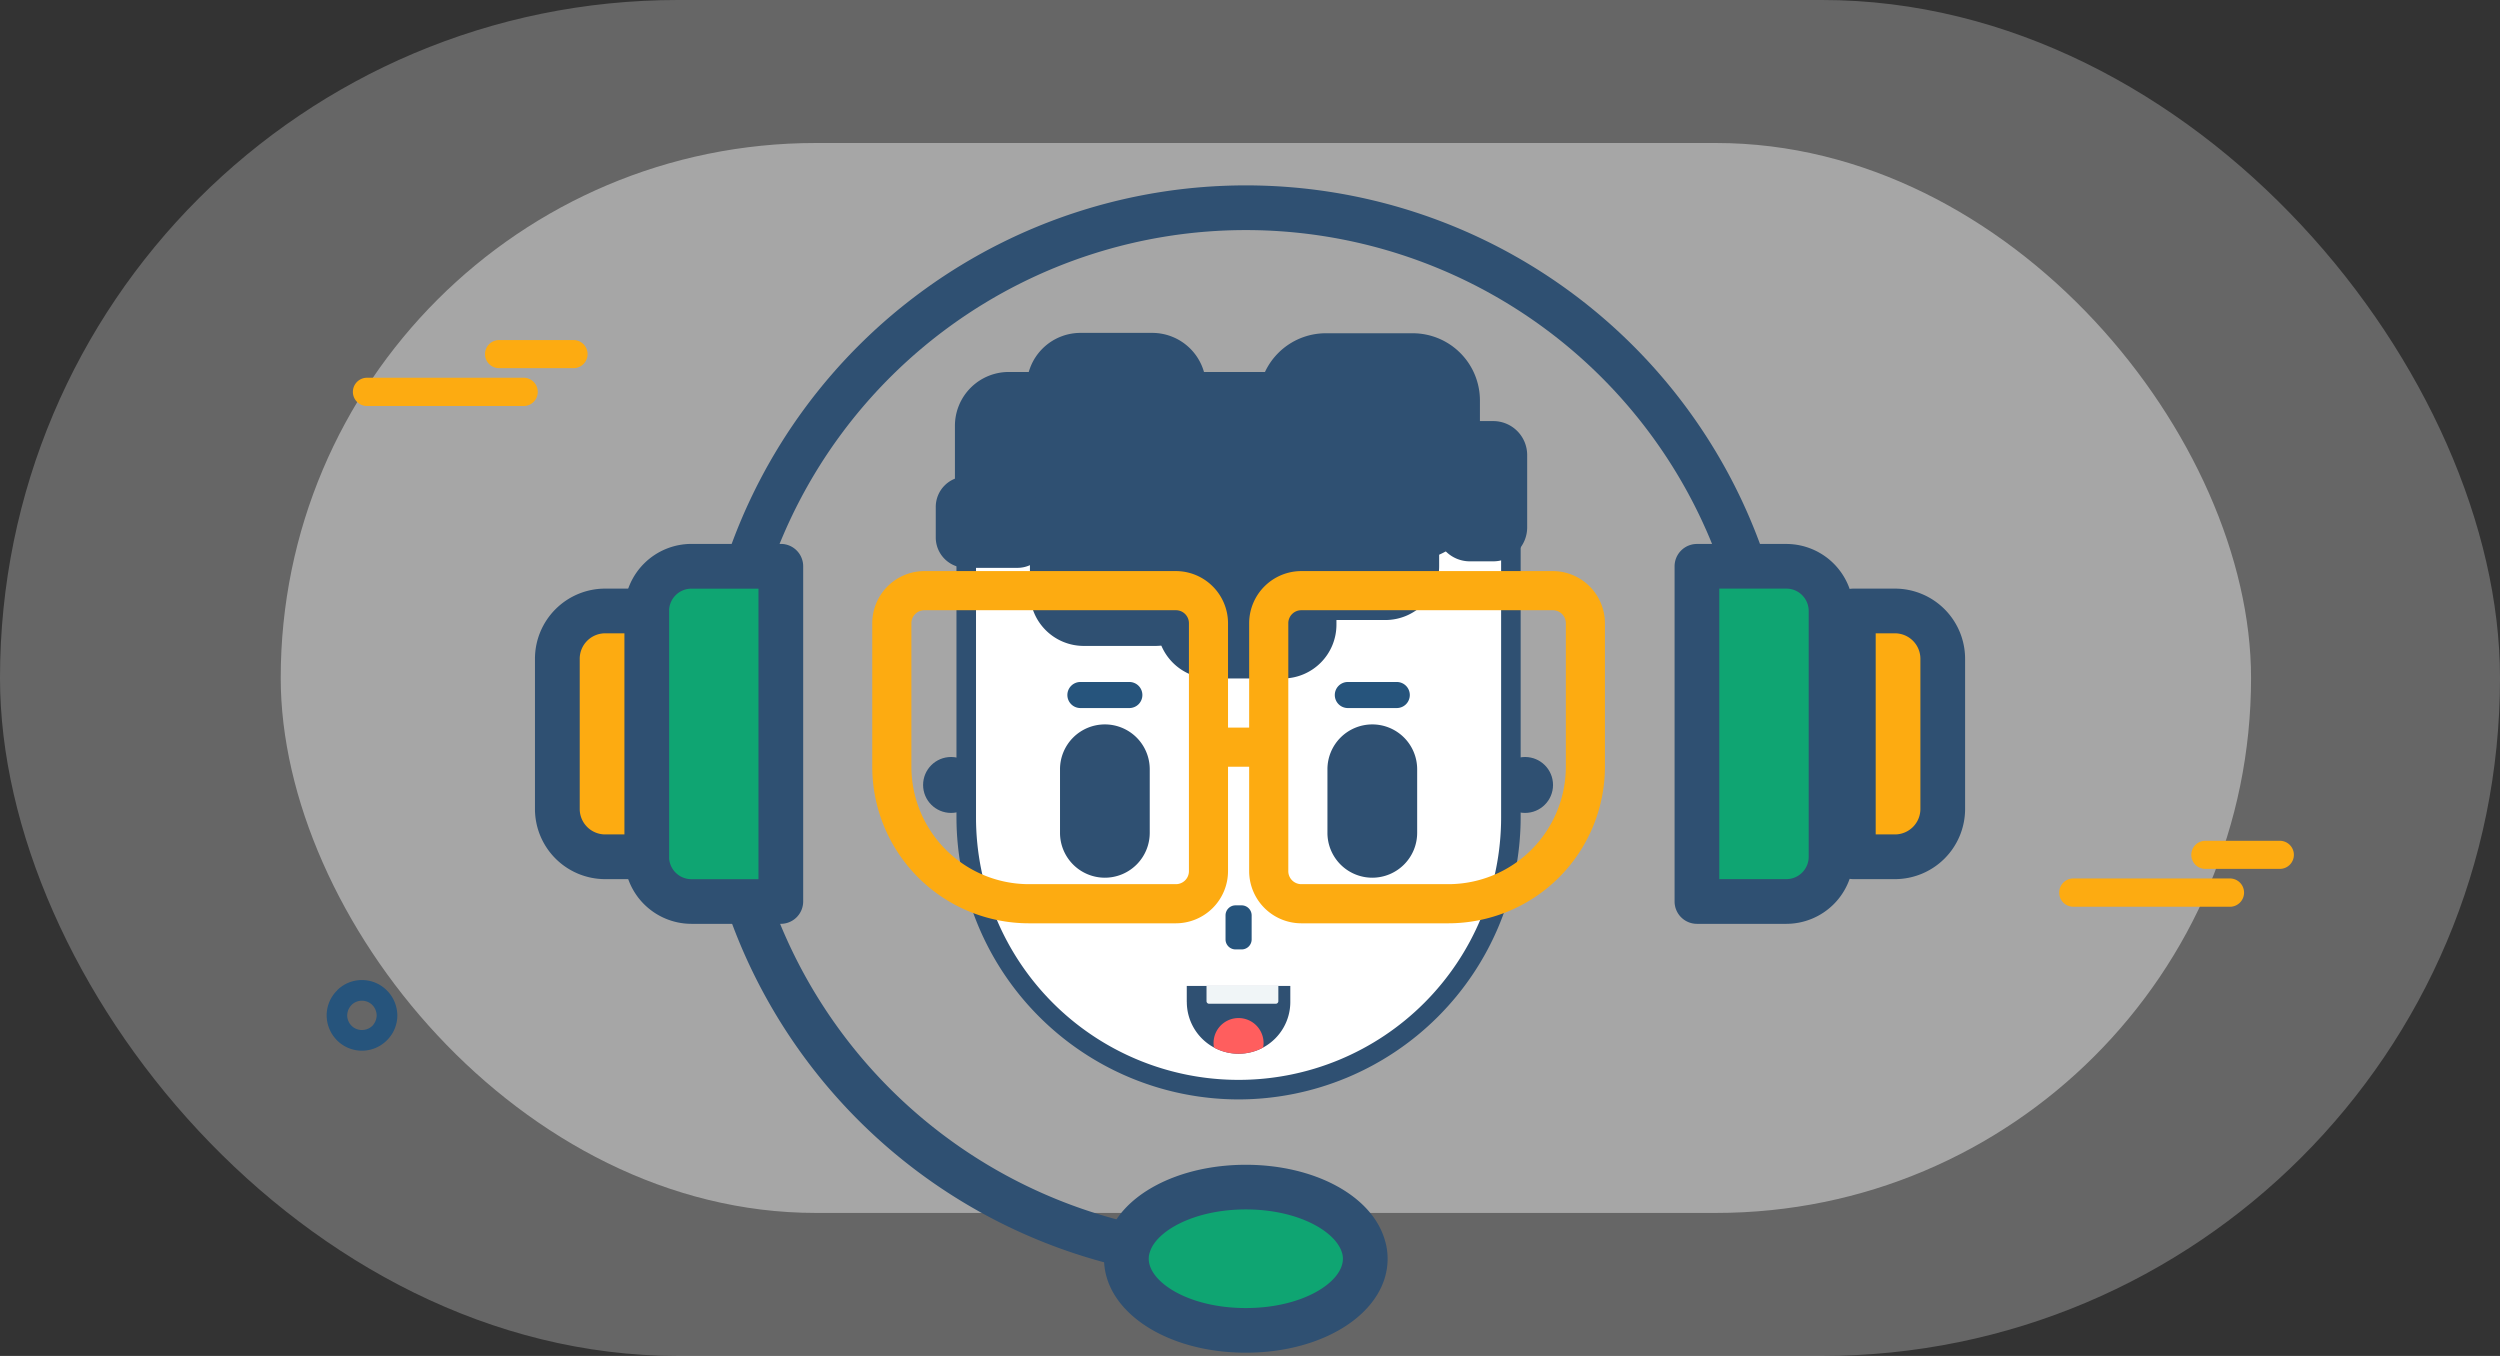 <svg xmlns="http://www.w3.org/2000/svg" width="472" height="256" viewBox="0 0 472 256">
    <rect x="0" y="0" width="472" height="256" fill="#333333" stroke="none"/>
    <defs>
        <style>
            .cls-1,.cls-2,.cls-6{fill:#fff}.cls-1{opacity:.253}.cls-2{opacity:.42}.cls-3{fill:#fdab11}.cls-4{fill:#26547c}.cls-5{fill:#2f5072}.cls-7{fill:#ff5e5e}.cls-8{fill:#f0f5f7}.cls-9{fill:#0fa572}
        </style>
    </defs>
    <g id="Group_764" data-name="Group 764" transform="translate(-484 -156)">
        <rect id="Rectangle_749" width="472" height="256" class="cls-1" data-name="Rectangle 749" rx="128" transform="translate(484 156)"/>
        <rect id="Rectangle_743" width="372" height="202" class="cls-2" data-name="Rectangle 743" rx="101" transform="translate(537 183)"/>
        <g id="Group_511" data-name="Group 511" transform="translate(872.773 314.742)">
            <path id="Path_1166" d="M71.056 15.8a2.652 2.652 0 1 1 0 5.3H57.2a2.652 2.652 0 1 1 0-5.3z" class="cls-3" data-name="Path 1166" transform="translate(-29.499 -15.798)"/>
            <path id="Path_1167" d="M46.24 27.335a2.672 2.672 0 0 1 0 5.342H16.605a2.671 2.671 0 1 1 0-5.342z" class="cls-3" data-name="Path 1167" transform="translate(-13.932 -20.222)"/>
        </g>
        <g id="Group_525" data-name="Group 525" transform="translate(550.624 220.204)">
            <path id="Path_1166-2" d="M71.056 15.8a2.652 2.652 0 1 1 0 5.3H57.2a2.652 2.652 0 1 1 0-5.3z" class="cls-3" data-name="Path 1166" transform="translate(-29.499 -15.798)"/>
            <path id="Path_1167-2" d="M46.24 27.335a2.672 2.672 0 0 1 0 5.342H16.605a2.671 2.671 0 1 1 0-5.342z" class="cls-3" data-name="Path 1167" transform="translate(-13.932 -20.222)"/>
        </g>
        <path id="Path_1158" d="M401.017 249.517a6.752 6.752 0 0 1 1.922 4.657 6.585 6.585 0 0 1-1.983 4.718l-.059.059a6.642 6.642 0 0 1-9.345-.059l-.059-.062a6.716 6.716 0 0 1-1.9-4.657 6.6 6.6 0 0 1 1.954-4.686l.062-.091a6.638 6.638 0 0 1 9.342.059zm-1.983 4.657a2.882 2.882 0 0 0-.813-1.954 2.764 2.764 0 0 0-1.984-.81 2.723 2.723 0 0 0-1.922.78 2.9 2.9 0 0 0-.842 1.983 2.833 2.833 0 0 0 .813 1.954 2.744 2.744 0 0 0 1.951.81 2.865 2.865 0 0 0 1.984-.781 2.96 2.96 0 0 0 .813-1.983z" class="cls-4" data-name="Path 1158" transform="translate(156.079 93.528)"/>
        <g id="Group_762" data-name="Group 762" transform="translate(585.011 191)">
            <g id="Group_753" data-name="Group 753">
                <g id="Group_718" data-name="Group 718">
                    <circle id="Ellipse_221" cx="5.28" cy="5.28" r="5.28" class="cls-5" data-name="Ellipse 221" transform="translate(181.64 107.92)"/>
                </g>
                <g id="Group_719" data-name="Group 719">
                    <circle id="Ellipse_222" cx="5.28" cy="5.28" r="5.28" class="cls-5" data-name="Ellipse 222" transform="translate(73.27 107.92)"/>
                </g>
                <g id="Group_720" data-name="Group 720">
                    <path id="Path_2008" d="M132.83 170.72a51.414 51.414 0 0 1-51.41-51.41V66.37A14.472 14.472 0 0 1 95.89 51.9h73.88a14.472 14.472 0 0 1 14.47 14.47v52.94a51.4 51.4 0 0 1-51.41 51.41z" class="cls-6" data-name="Path 2008"/>
                    <path id="Path_2009" d="M132.83 172.57a53.317 53.317 0 0 1-53.26-53.26V66.37a16.337 16.337 0 0 1 16.32-16.32h73.88a16.337 16.337 0 0 1 16.32 16.32v52.94a53.324 53.324 0 0 1-53.26 53.26zM95.89 53.74a12.643 12.643 0 0 0-12.63 12.63v52.94a49.57 49.57 0 1 0 99.14 0V66.37a12.643 12.643 0 0 0-12.63-12.63z" class="cls-5" data-name="Path 2009"/>
                </g>
                <g id="Group_721" data-name="Group 721">
                    <path id="Path_2010" d="M91.08 72.21h-9.69a5.736 5.736 0 0 1-5.73-5.73V60.7a5.736 5.736 0 0 1 5.73-5.73h9.69a5.736 5.736 0 0 1 5.73 5.73v5.78a5.723 5.723 0 0 1-5.73 5.73z" class="cls-5" data-name="Path 2010"/>
                </g>
                <g id="Group_722" data-name="Group 722">
                    <path id="Path_2011" d="M106.42 72.21h-6.89a5.17 5.17 0 0 1-5.17-5.17v-6.89a5.17 5.17 0 0 1 5.17-5.17h6.89a5.17 5.17 0 0 1 5.17 5.17v6.89a5.17 5.17 0 0 1-5.17 5.17z" class="cls-5" data-name="Path 2011"/>
                </g>
                <g id="Group_723" data-name="Group 723">
                    <path id="Path_2012" d="M121.19 72.21h-6.89a5.17 5.17 0 0 1-5.17-5.17v-6.89a5.17 5.17 0 0 1 5.17-5.17h6.89a5.17 5.17 0 0 1 5.17 5.17v6.89a5.158 5.158 0 0 1-5.17 5.17z" class="cls-5" data-name="Path 2012"/>
                </g>
                <g id="Group_724" data-name="Group 724">
                    <path id="Path_2013" d="M135.97 72.21h-6.89a5.17 5.17 0 0 1-5.17-5.17v-6.89a5.17 5.17 0 0 1 5.17-5.17h6.89a5.17 5.17 0 0 1 5.17 5.17v6.89a5.158 5.158 0 0 1-5.17 5.17z" class="cls-5" data-name="Path 2013"/>
                </g>
                <g id="Group_725" data-name="Group 725">
                    <path id="Path_2014" d="M150.75 72.21h-6.89a5.17 5.17 0 0 1-5.17-5.17v-6.89a5.17 5.17 0 0 1 5.17-5.17h6.89a5.17 5.17 0 0 1 5.17 5.17v6.89a5.164 5.164 0 0 1-5.17 5.17z" class="cls-5" data-name="Path 2014"/>
                </g>
                <g id="Group_726" data-name="Group 726">
                    <path id="Path_2015" d="M121.19 66.05h-6.89a5.17 5.17 0 0 1-5.17-5.17v-6.89a5.17 5.17 0 0 1 5.17-5.17h6.89a5.17 5.17 0 0 1 5.17 5.17v6.89a5.158 5.158 0 0 1-5.17 5.17z" class="cls-5" data-name="Path 2015"/>
                </g>
                <g id="Group_727" data-name="Group 727">
                    <path id="Path_2016" d="M135.97 66.05h-6.89a5.17 5.17 0 0 1-5.17-5.17v-6.89a5.17 5.17 0 0 1 5.17-5.17h6.89a5.17 5.17 0 0 1 5.17 5.17v6.89a5.158 5.158 0 0 1-5.17 5.17z" class="cls-5" data-name="Path 2016"/>
                </g>
                <g id="Group_728" data-name="Group 728">
                    <path id="Path_2017" d="M150.75 66.05h-6.89a5.17 5.17 0 0 1-5.17-5.17v-6.89a5.17 5.17 0 0 1 5.17-5.17h6.89a5.17 5.17 0 0 1 5.17 5.17v6.89a5.164 5.164 0 0 1-5.17 5.17z" class="cls-5" data-name="Path 2017"/>
                </g>
                <g id="Group_729" data-name="Group 729">
                    <path id="Path_2018" d="M165.53 72.21h-6.89a5.17 5.17 0 0 1-5.17-5.17v-6.89a5.17 5.17 0 0 1 5.17-5.17h6.89a5.17 5.17 0 0 1 5.17 5.17v6.89a5.17 5.17 0 0 1-5.17 5.17z" class="cls-5" data-name="Path 2018"/>
                </g>
                <g id="Group_730" data-name="Group 730">
                    <path id="Path_2019" d="M160.54 82.06H147a10.162 10.162 0 0 1-10.16-10.16V58.36A10.162 10.162 0 0 1 147 48.2h13.54a10.162 10.162 0 0 1 10.16 10.16V71.9a10.162 10.162 0 0 1-10.16 10.16z" class="cls-5" data-name="Path 2019"/>
                </g>
                <g id="Group_731" data-name="Group 731">
                    <path id="Path_2020" d="M165.71 70.75h-16.4a12.688 12.688 0 0 1-12.69-12.69V40.61a12.688 12.688 0 0 1 12.69-12.69h16.4a12.688 12.688 0 0 1 12.69 12.69v17.44a12.7 12.7 0 0 1-12.69 12.7z" class="cls-5" data-name="Path 2020"/>
                </g>
                <g id="Group_732" data-name="Group 732">
                    <path id="Path_2021" d="M141.15 93.1h-13.54a10.162 10.162 0 0 1-10.16-10.16V69.4a10.162 10.162 0 0 1 10.16-10.16h13.54a10.162 10.162 0 0 1 10.16 10.16v13.54a10.162 10.162 0 0 1-10.16 10.16z" class="cls-5" data-name="Path 2021"/>
                </g>
                <g id="Group_733" data-name="Group 733">
                    <path id="Path_2022" d="M137.46 69.09h-13.54a10.162 10.162 0 0 1-10.16-10.16V45.39a10.162 10.162 0 0 1 10.16-10.16h13.54a10.162 10.162 0 0 1 10.16 10.16v13.54a10.162 10.162 0 0 1-10.16 10.16z" class="cls-5" data-name="Path 2022"/>
                </g>
                <g id="Group_734" data-name="Group 734">
                    <path id="Path_2023" d="M102.98 69.09H89.44a10.162 10.162 0 0 1-10.16-10.16V45.39a10.162 10.162 0 0 1 10.16-10.16h13.54a10.162 10.162 0 0 1 10.16 10.16v13.54a10.162 10.162 0 0 1-10.16 10.16z" class="cls-5" data-name="Path 2023"/>
                </g>
                <g id="Group_735" data-name="Group 735">
                    <path id="Path_2024" d="M116.53 61.7h-13.54a10.162 10.162 0 0 1-10.16-10.16V38.01a10.162 10.162 0 0 1 10.16-10.16h13.54a10.162 10.162 0 0 1 10.16 10.16v13.54a10.153 10.153 0 0 1-10.16 10.15z" class="cls-5" data-name="Path 2024"/>
                </g>
                <g id="Group_736" data-name="Group 736">
                    <path id="Path_2025" d="M117.14 86.95H103.6a10.162 10.162 0 0 1-10.16-10.16V63.25a10.162 10.162 0 0 1 10.16-10.16h13.54a10.162 10.162 0 0 1 10.16 10.16v13.54a10.162 10.162 0 0 1-10.16 10.16z" class="cls-5" data-name="Path 2025"/>
                </g>
                <g id="Group_737" data-name="Group 737">
                    <path id="Path_2026" d="M180.91 70.98h-4.42a6.41 6.41 0 0 1-6.41-6.41V50.91a6.41 6.41 0 0 1 6.41-6.41h4.42a6.41 6.41 0 0 1 6.41 6.41v13.66a6.41 6.41 0 0 1-6.41 6.41z" class="cls-5" data-name="Path 2026"/>
                </g>
                <g id="Group_738" data-name="Group 738">
                    <path id="Path_2027" d="M158.08 130.71a8.467 8.467 0 0 1-8.47-8.47v-12a8.467 8.467 0 0 1 8.47-8.47 8.467 8.467 0 0 1 8.47 8.47v12a8.474 8.474 0 0 1-8.47 8.47z" class="cls-5" data-name="Path 2027"/>
                </g>
                <g id="Group_739" data-name="Group 739">
                    <path id="Path_2028" d="M162.7 98.68h-9.24a2.458 2.458 0 0 1-2.46-2.46 2.458 2.458 0 0 1 2.46-2.46h9.24a2.458 2.458 0 0 1 2.46 2.46 2.458 2.458 0 0 1-2.46 2.46z" class="cls-4" data-name="Path 2028"/>
                </g>
                <g id="Group_740" data-name="Group 740">
                    <path id="Path_2029" d="M107.59 130.71a8.467 8.467 0 0 1-8.47-8.47v-12a8.467 8.467 0 0 1 8.47-8.47 8.467 8.467 0 0 1 8.47 8.47v12a8.474 8.474 0 0 1-8.47 8.47z" class="cls-5" data-name="Path 2029"/>
                </g>
                <g id="Group_741" data-name="Group 741">
                    <path id="Path_2030" d="M112.21 98.68h-9.24a2.458 2.458 0 0 1-2.46-2.46 2.458 2.458 0 0 1 2.46-2.46h9.24a2.458 2.458 0 0 1 2.46 2.46 2.458 2.458 0 0 1-2.46 2.46z" class="cls-4" data-name="Path 2030"/>
                </g>
                <g id="Group_742" data-name="Group 742">
                    <path id="Path_2031" d="M135.3 137.82v4.54a1.888 1.888 0 0 1-1.89 1.89h-1.15a1.888 1.888 0 0 1-1.89-1.89v-4.54a1.888 1.888 0 0 1 1.89-1.89h1.15a1.9 1.9 0 0 1 1.89 1.89z" class="cls-4" data-name="Path 2031"/>
                </g>
                <g id="Group_746" data-name="Group 746">
                    <g id="Group_743" data-name="Group 743">
                        <path id="Path_2032" d="M172.45 139.32h-27.77a9.863 9.863 0 0 1-9.85-9.85v-46.8a9.863 9.863 0 0 1 9.85-9.85h47.47a9.863 9.863 0 0 1 9.85 9.85v27.09a29.591 29.591 0 0 1-29.55 29.56zm-27.77-59.11a2.458 2.458 0 0 0-2.46 2.46v46.8a2.458 2.458 0 0 0 2.46 2.46h27.77a22.2 22.2 0 0 0 22.17-22.17V82.67a2.458 2.458 0 0 0-2.46-2.46z" class="cls-3" data-name="Path 2032"/>
                    </g>
                    <g id="Group_744" data-name="Group 744">
                        <path id="Path_2033" d="M120.99 139.32H93.22a29.582 29.582 0 0 1-29.55-29.55v-27.1a9.863 9.863 0 0 1 9.85-9.85h47.47a9.863 9.863 0 0 1 9.85 9.85v46.8a9.863 9.863 0 0 1-9.85 9.85zM73.52 80.21a2.458 2.458 0 0 0-2.46 2.46v27.09a22.2 22.2 0 0 0 22.17 22.17H121a2.458 2.458 0 0 0 2.46-2.46v-46.8a2.458 2.458 0 0 0-2.46-2.46H73.52z" class="cls-3" data-name="Path 2033"/>
                    </g>
                    <g id="Group_745" data-name="Group 745">
                        <path id="Rectangle_750" d="M0 0h11.16v7.39H0z" class="cls-3" data-name="Rectangle 750" transform="translate(127.3 102.37)"/>
                    </g>
                </g>
                <g id="Group_752" data-name="Group 752">
                    <g id="Group_748" data-name="Group 748">
                        <g id="Group_747" data-name="Group 747">
                            <path id="Path_2034" d="M123.06 154.17a9.77 9.77 0 0 0 19.54 0v-3.03h-19.55v3.03z" class="cls-5" data-name="Path 2034"/>
                        </g>
                    </g>
                    <g id="Group_750" data-name="Group 750">
                        <g id="Group_749" data-name="Group 749">
                            <path id="Path_2035" d="M132.83 157.21a4.706 4.706 0 0 0-4.64 5.57 9.786 9.786 0 0 0 9.28 0 4.8 4.8 0 0 0 .08-.85 4.716 4.716 0 0 0-4.72-4.72z" class="cls-7" data-name="Path 2035"/>
                        </g>
                    </g>
                    <g id="Group_751" data-name="Group 751">
                        <path id="Path_2036" d="M139.85 154.51h-12.58a.491.491 0 0 1-.49-.49v-2.88h13.56v2.88a.491.491 0 0 1-.49.49z" class="cls-8" data-name="Path 2036"/>
                    </g>
                </g>
            </g>
            <g id="Group_761" data-name="Group 761">
                <g id="Group_754" data-name="Group 754">
                    <path id="Path_2037" d="M228.27 76.09a4.217 4.217 0 0 1-4-2.88 95.011 95.011 0 0 0-180.14 0 4.218 4.218 0 1 1-8-2.68 103.447 103.447 0 0 1 196.14 0 4.217 4.217 0 0 1-2.66 5.34 4.135 4.135 0 0 1-1.34.22z" class="cls-5" data-name="Path 2037"/>
                </g>
                <g id="Group_755" data-name="Group 755">
                    <path id="Path_2038" d="M112.06 204.34a4.357 4.357 0 0 1-.94-.1 103.773 103.773 0 0 1-75-67.9 4.218 4.218 0 1 1 8-2.68 95.27 95.27 0 0 0 68.86 62.35 4.217 4.217 0 0 1-.92 8.33z" class="cls-5" data-name="Path 2038"/>
                </g>
                <g id="Group_756" data-name="Group 756">
                    <path id="Path_2039" d="M46.41 71.92v63.28H29.53a8.442 8.442 0 0 1-8.44-8.44V80.35a8.442 8.442 0 0 1 8.44-8.44h16.88z" class="cls-9" data-name="Path 2039"/>
                    <path id="Path_2040" d="M46.41 139.42H29.53a12.675 12.675 0 0 1-12.66-12.66V80.35a12.675 12.675 0 0 1 12.66-12.66h16.88a4.221 4.221 0 0 1 4.22 4.22v63.28a4.229 4.229 0 0 1-4.22 4.23zM29.53 76.14a4.221 4.221 0 0 0-4.22 4.22v46.41a4.221 4.221 0 0 0 4.22 4.22h12.66V76.14z" class="cls-5" data-name="Path 2040"/>
                </g>
                <g id="Group_757" data-name="Group 757">
                    <path id="Path_2041" d="M156.75 202.65c0 7.49-10.1 13.53-22.55 13.53s-22.55-6.04-22.55-13.53a8.074 8.074 0 0 1 .41-2.53c1.94-6.27 11.14-11 22.14-11s20.2 4.74 22.14 11a7.753 7.753 0 0 1 .41 2.53z" class="cls-9" data-name="Path 2041"/>
                    <path id="Path_2042" d="M134.2 220.39c-15.01 0-26.77-7.79-26.77-17.74a12.01 12.01 0 0 1 .63-3.86c2.51-8.14 13.27-13.88 26.14-13.88s23.63 5.75 26.17 13.97a11.866 11.866 0 0 1 .6 3.77c0 9.95-11.76 17.74-26.77 17.74zm0-27.05c-9.78 0-16.89 4.08-18.11 8.03a3.83 3.83 0 0 0-.22 1.28c0 4.4 7.53 9.31 18.33 9.31s18.33-4.91 18.33-9.31a3.661 3.661 0 0 0-.19-1.19c-1.25-4.04-8.36-8.12-18.14-8.12z" class="cls-5" data-name="Path 2042"/>
                </g>
                <g id="Group_758" data-name="Group 758">
                    <path id="Path_2043" d="M244.69 80.35v46.41a8.442 8.442 0 0 1-8.44 8.44h-16.88V71.92h16.88a8.433 8.433 0 0 1 8.44 8.43z" class="cls-9" data-name="Path 2043"/>
                    <path id="Path_2044" d="M236.25 139.42h-16.88a4.221 4.221 0 0 1-4.22-4.22V71.92a4.221 4.221 0 0 1 4.22-4.22h16.88a12.675 12.675 0 0 1 12.66 12.66v46.41a12.673 12.673 0 0 1-12.66 12.65zm-12.66-8.44h12.66a4.221 4.221 0 0 0 4.22-4.22V80.35a4.221 4.221 0 0 0-4.22-4.22h-12.66z" class="cls-5" data-name="Path 2044"/>
                </g>
                <g id="Group_759" data-name="Group 759">
                    <path id="Path_2045" d="M21.09 80.35v46.41h-7.86a9.022 9.022 0 0 1-9.02-9.02V89.37a9.022 9.022 0 0 1 9.02-9.02h7.86z" class="cls-3" data-name="Path 2045"/>
                    <path id="Path_2046" d="M21.09 130.98h-7.86A13.256 13.256 0 0 1-.01 117.74V89.37a13.256 13.256 0 0 1 13.24-13.24h7.86a4.221 4.221 0 0 1 4.22 4.22v46.41a4.214 4.214 0 0 1-4.22 4.22zm-7.85-46.41a4.808 4.808 0 0 0-4.8 4.8v28.37a4.808 4.808 0 0 0 4.8 4.8h3.64V84.57z" class="cls-5" data-name="Path 2046"/>
                </g>
                <g id="Group_760" data-name="Group 760">
                    <path id="Path_2047" d="M265.78 89.37v28.37a9.022 9.022 0 0 1-9.02 9.02h-7.86V80.35h7.86a9.022 9.022 0 0 1 9.02 9.02z" class="cls-3" data-name="Path 2047"/>
                    <path id="Path_2048" d="M256.76 130.98h-7.86a4.221 4.221 0 0 1-4.22-4.22V80.35a4.221 4.221 0 0 1 4.22-4.22h7.86A13.256 13.256 0 0 1 270 89.37v28.37a13.256 13.256 0 0 1-13.24 13.24zm-3.64-8.44h3.64a4.808 4.808 0 0 0 4.8-4.8V89.37a4.808 4.808 0 0 0-4.8-4.8h-3.64v37.97z" class="cls-5" data-name="Path 2048"/>
                </g>
            </g>
        </g>
    </g>
</svg>
